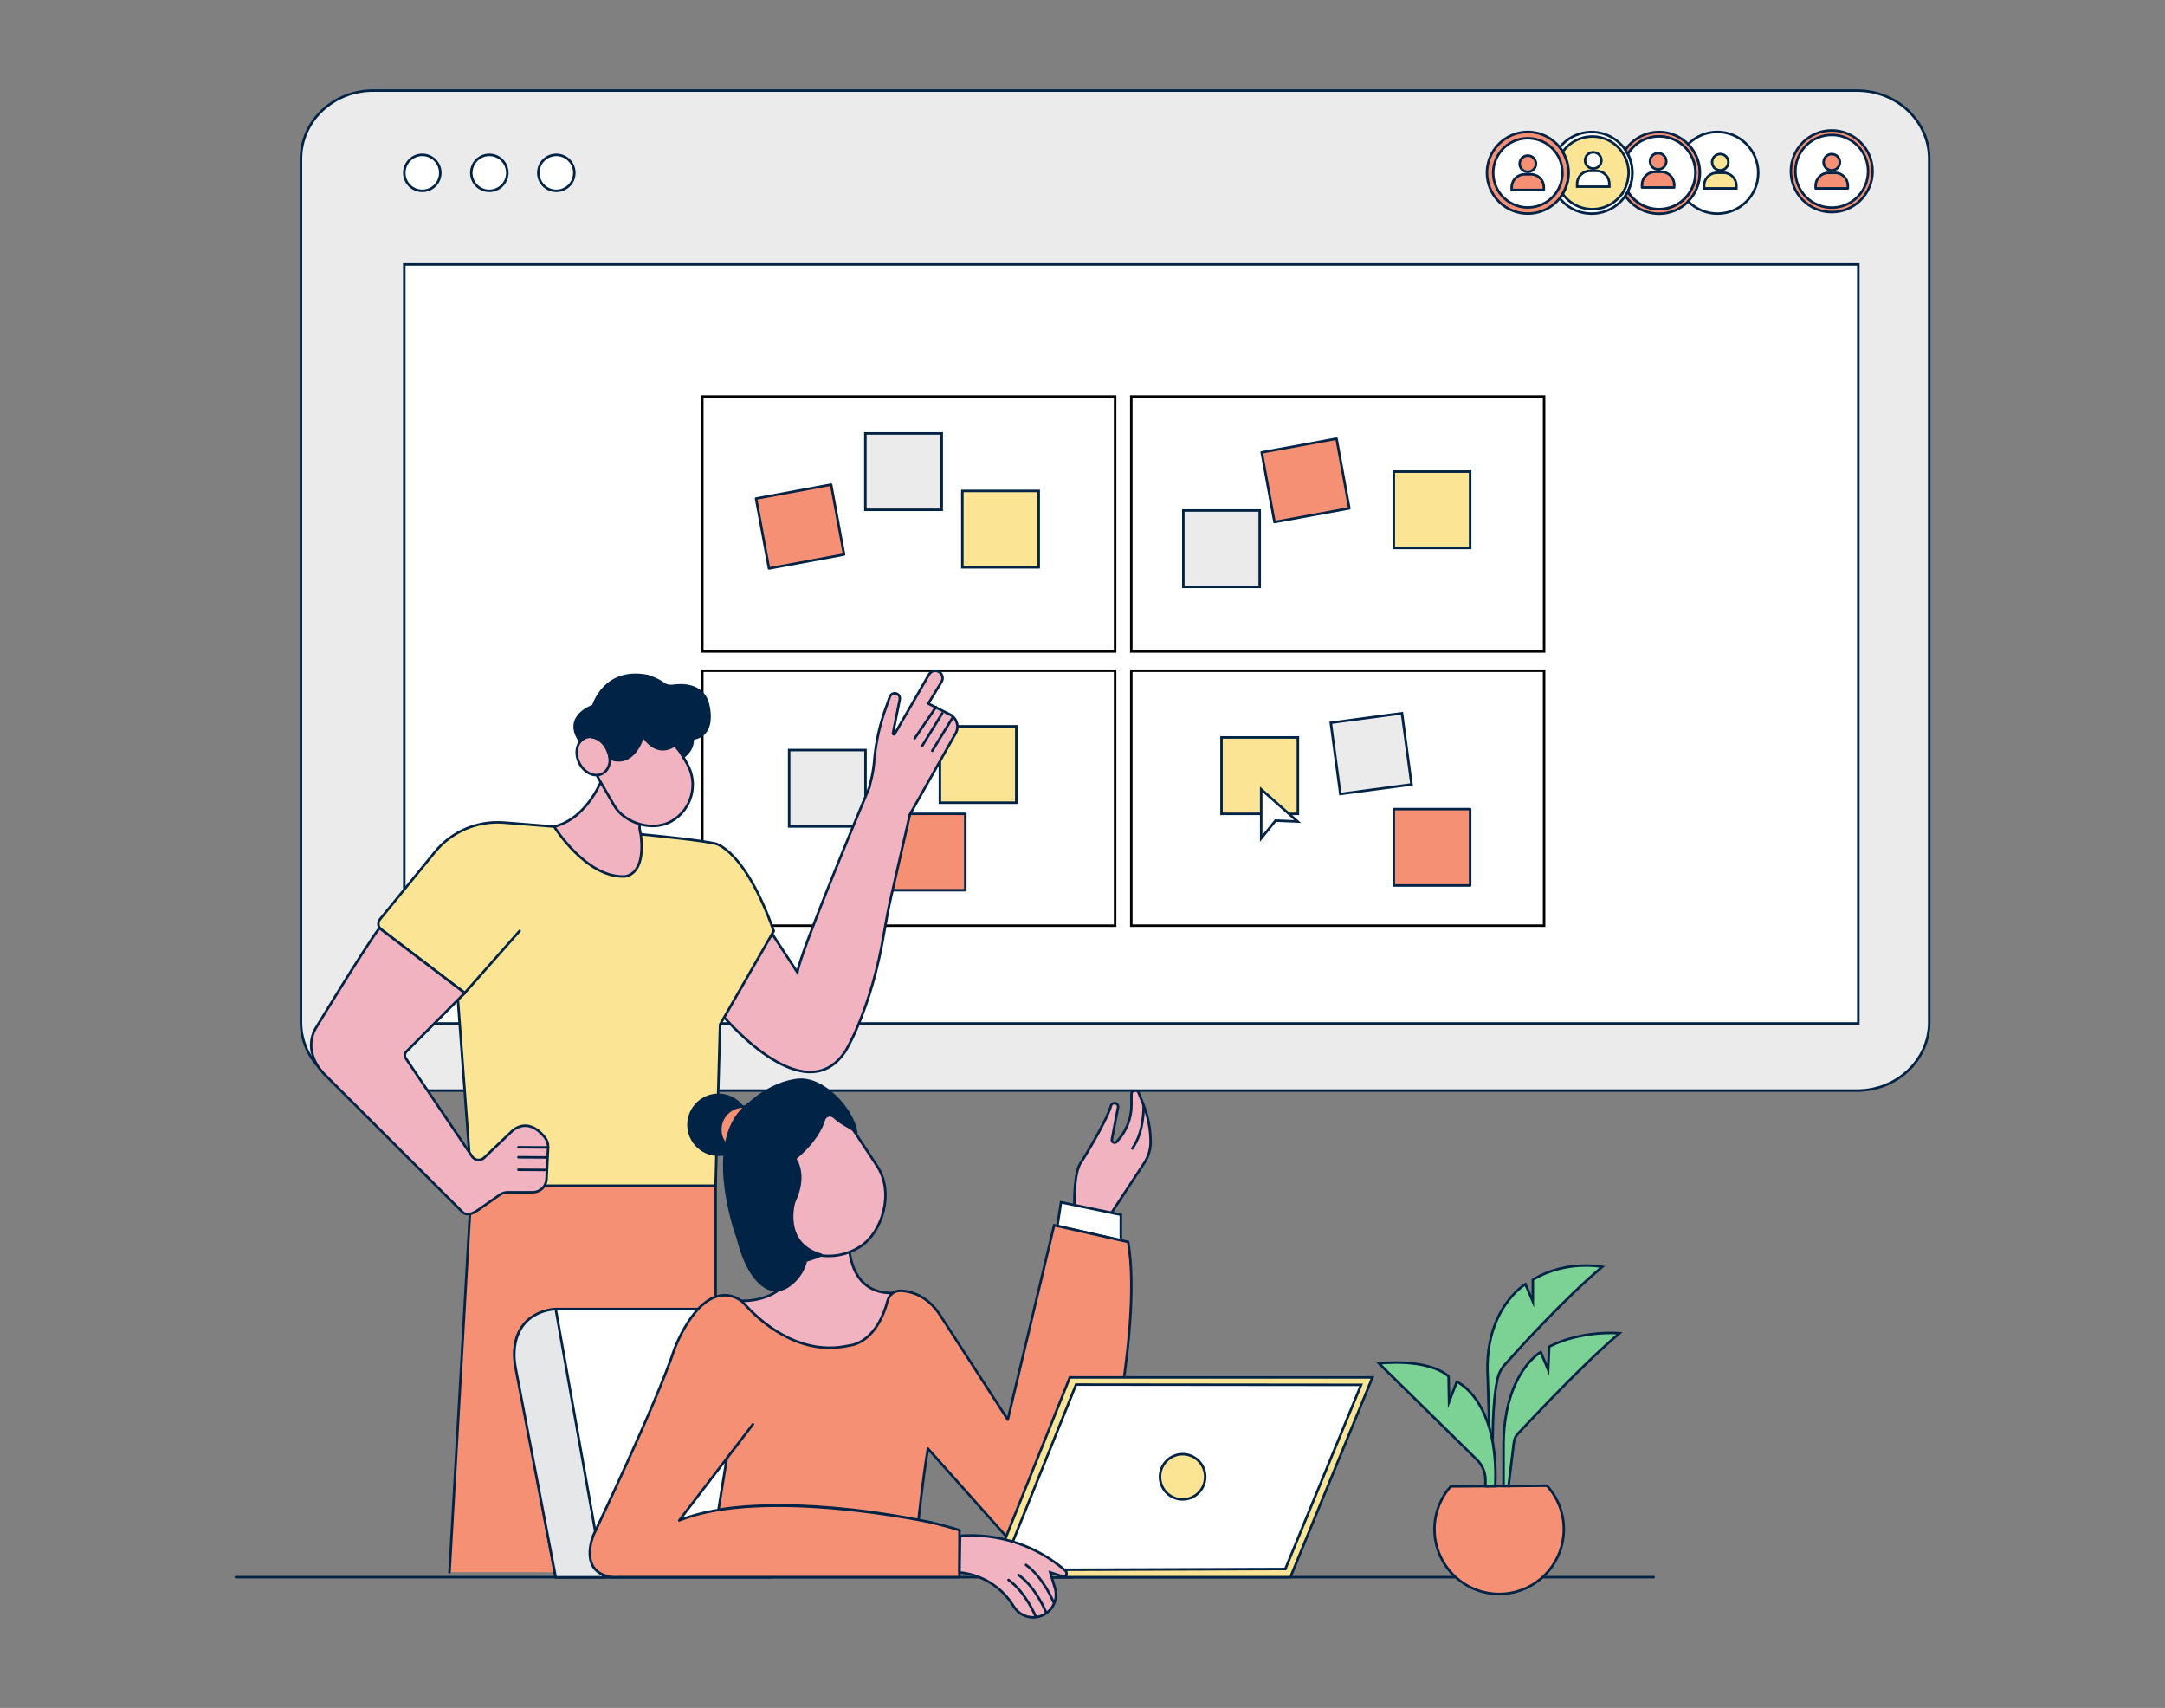 <svg xmlns="http://www.w3.org/2000/svg" id="a" width="865.76" height="682.89" viewBox="0 0 865.76 682.89">
  <rect x="0" y="0" width="865.76" height="682.89" fill="#808080" stroke="none"/>
  <g>
    <line x1="94.29" y1="630.6" x2="661.29" y2="630.6" fill="none" stroke="#002346" stroke-linecap="round" stroke-linejoin="round"></line>
    <path d="M429.63,481.81s-.37-13.78,3-17.54c0,0,9.81-15.69,11.63-22.13,.17-.63,.75-1.07,1.4-1.07h0c.8,0,1.45,.64,1.46,1.44,0,.1,0,.19-.03,.29l-2.46,12.78c-.09,.47,.13,.94,.54,1.17h0c.45,.26,1.02,.17,1.37-.21l.27-.3c3.63-3.94,5.65-9.11,5.65-14.47v-4.34c0-.54,.29-1.03,.76-1.29h0c.71-.4,1.6-.15,2,.56,.03,.06,.06,.12,.09,.19l2,5c1.85,4.7,2.81,9.71,2.81,14.76h0c0,2.93-.86,5.79-2.47,8.24l-13.16,20" fill="#f2b3c1" stroke="#002346" stroke-miterlimit="10"></path>
    <path d="M457.31,441.89s.49,10.31-4.51,17.31" fill="none" stroke="#002346" stroke-linecap="round" stroke-linejoin="round"></path>
    <polygon points="448.21 495.95 448.21 485.69 424.29 480.71 422.83 490.18 448.21 495.95" fill="#fff" stroke="#002346" stroke-miterlimit="10"></polygon>
    <path d="M149.24,36.21H742.59c15.95,0,28.88,12.22,28.88,27.29V408.76c0,15.07-12.93,27.29-28.88,27.29H149.24c-15.95,0-28.88-12.22-28.88-27.29V63.49c0-15.07,12.93-27.29,28.88-27.29Z" fill="#ebebeb" stroke="#002346" stroke-miterlimit="10"></path>
    <path d="M627.29,69.08c0,2.98-.82,5.91-2.37,8.45l-.12,.21c-.33,.54-.69,1.05-1.09,1.53-5.63,7.05-15.91,8.19-22.95,2.56-7.05-5.63-8.19-15.91-2.56-22.95,5.63-7.05,15.91-8.19,22.95-2.56,.95,.76,1.81,1.62,2.56,2.56,.4,.48,.76,.99,1.09,1.53,0,.07,.09,.14,.13,.22,1.55,2.55,2.37,5.47,2.36,8.45Z" fill="#f69074" stroke="#002346" stroke-linecap="round" stroke-linejoin="round"></path>
    <circle cx="732.49" cy="68.48" r="16.33" fill="#f69074" stroke="#002346" stroke-linecap="round" stroke-linejoin="round"></circle>
    <circle cx="732.49" cy="68.48" r="14.54" fill="#fff" stroke="#002346" stroke-miterlimit="10"></circle>
    <path d="M652.8,69.08c0,2.61-.62,5.17-1.82,7.49-.3,.59-.63,1.17-1,1.72-5.08,7.45-15.24,9.38-22.69,4.3-1.34-.92-2.54-2.03-3.56-3.3,.39-.49,.75-1,1.08-1.53,3.33-5.3,3.33-12.03,0-17.33-.33-.53-.69-1.04-1.08-1.53,5.65-7.04,15.94-8.17,22.98-2.52,1.26,1.01,2.36,2.2,3.27,3.52,.37,.56,.7,1.13,1,1.73,1.19,2.3,1.82,4.86,1.82,7.45Z" fill="#fff" stroke="#002346" stroke-miterlimit="10"></path>
    <path d="M679.78,69.08c.03,9.02-7.26,16.35-16.28,16.38-5.42,.02-10.49-2.65-13.54-7.13,.37-.55,.7-1.13,1-1.72,4.14,6.88,13.08,9.1,19.96,4.96,6.88-4.14,9.1-13.08,4.96-19.96s-13.08-9.1-19.96-4.96c-2.03,1.22-3.73,2.92-4.96,4.96-.3-.6-.63-1.17-1-1.73,5.1-7.44,15.27-9.35,22.71-4.25,4.44,3.04,7.1,8.08,7.11,13.47v-.02Z" fill="#f69074" stroke="#002346" stroke-linecap="round" stroke-linejoin="round"></path>
    <path d="M703.1,69.08c0,9.02-7.3,16.33-16.32,16.34-4.39,0-8.6-1.77-11.68-4.91,6.24-6.35,6.24-16.52,0-22.87,6.32-6.44,16.67-6.53,23.11-.21,3.13,3.07,4.89,7.27,4.89,11.65Z" fill="#fff" stroke="#002346" stroke-miterlimit="10"></path>
    <path d="M677.98,69.08c0,8.03-6.51,14.54-14.54,14.54-5.1,0-9.83-2.68-12.46-7.05,2.43-4.7,2.43-10.3,0-15,4.14-6.88,13.07-9.1,19.95-4.97,4.37,2.63,7.04,7.36,7.05,12.46v.02Z" fill="#fff" stroke="#002346" stroke-miterlimit="10"></path>
    <rect x="161.67" y="105.74" width="581.45" height="303.47" fill="#fff" stroke="#002346" stroke-miterlimit="10"></rect>
    <rect x="280.84" y="158.54" width="165.08" height="101.93" fill="none" stroke="#000" stroke-miterlimit="10"></rect>
    <rect x="280.84" y="268.18" width="165.08" height="101.93" fill="none" stroke="#000" stroke-miterlimit="10"></rect>
    <rect x="452.39" y="158.54" width="165.08" height="101.93" fill="none" stroke="#000" stroke-miterlimit="10"></rect>
    <rect x="452.39" y="268.18" width="165.08" height="101.93" fill="none" stroke="#000" stroke-miterlimit="10"></rect>
    <rect x="346.05" y="173.29" width="30.54" height="30.54" fill="#ebebeb" stroke="#002346" stroke-miterlimit="10"></rect>
    <rect x="375.86" y="290.41" width="30.54" height="30.54" fill="#fbe493" stroke="#002346" stroke-miterlimit="10"></rect>
    <rect x="315.57" y="299.9" width="30.54" height="30.54" fill="#ebebeb" stroke="#002346" stroke-miterlimit="10"></rect>
    <rect x="355.48" y="325.4" width="30.54" height="30.54" fill="#f69074" stroke="#002346" stroke-linecap="round" stroke-linejoin="round"></rect>
    <rect x="488.47" y="294.86" width="30.54" height="30.54" fill="#fbe493" stroke="#002346" stroke-miterlimit="10"></rect>
    <rect x="557.36" y="323.5" width="30.54" height="30.54" fill="#f69074" stroke="#002346" stroke-linecap="round" stroke-linejoin="round"></rect>
    <rect x="533.95" y="286.96" width="28.72" height="28.72" transform="translate(-35.19 75.57) rotate(-7.64)" fill="#ebebeb" stroke="#002346" stroke-miterlimit="10"></rect>
    <rect x="384.83" y="196.29" width="30.54" height="30.54" fill="#fbe493" stroke="#002346" stroke-miterlimit="10"></rect>
    <rect x="557.36" y="188.56" width="30.54" height="30.54" fill="#fbe493" stroke="#002346" stroke-miterlimit="10"></rect>
    <rect x="473.2" y="204.11" width="30.54" height="30.54" fill="#ebebeb" stroke="#002346" stroke-miterlimit="10"></rect>
    <rect x="304.66" y="196.31" width="30.54" height="28.42" transform="translate(-33.03 61.89) rotate(-10.51)" fill="#f69074" stroke="#002346" stroke-linecap="round" stroke-linejoin="round"></rect>
    <rect x="506.84" y="177.92" width="30.43" height="28.32" transform="translate(-26.11 97.47) rotate(-10.41)" fill="#f69074" stroke="#002346" stroke-linecap="round" stroke-linejoin="round"></rect>
    <polygon points="504.34 335.19 504.34 315.61 518.89 328.46 510.09 328.1 504.34 335.19" fill="#fff" stroke="#002346" stroke-miterlimit="10"></polygon>
    <path d="M624.79,69.08c0,2.33-.58,4.62-1.69,6.67-.31,.56-.65,1.1-1.03,1.62-4.56,6.14-13.24,7.41-19.37,2.85-6.14-4.56-7.41-13.24-2.85-19.37s13.24-7.41,19.37-2.85c1.08,.81,2.04,1.77,2.85,2.85,.38,.52,.73,1.06,1.04,1.62,1.11,2.03,1.69,4.31,1.69,6.62Z" fill="#fff" stroke="#002346" stroke-miterlimit="10"></path>
    <path d="M649.51,76.08c-.33,.59-.69,1.16-1.09,1.7-4.79,6.45-13.9,7.79-20.34,3-1.21-.9-2.28-1.99-3.16-3.22,3.15-5.19,3.15-11.71,0-16.9,4.66-6.53,13.73-8.05,20.27-3.39,3.83,2.73,6.1,7.14,6.09,11.84,0,0,.02,3.59-1.77,6.97Z" fill="#fbe493" stroke="#002346" stroke-miterlimit="10"></path>
    <path d="M686.63,69.08h2.59c2.84,0,5.14,2.3,5.14,5.14h0v1.11h-12.9v-1.11c0-2.84,2.3-5.14,5.14-5.14,.01,0,.02,0,.03,0Z" fill="#fbe493" stroke="#002346" stroke-miterlimit="10"></path>
    <circle cx="687.9" cy="64.84" r="3.26" fill="#fbe493" stroke="#002346" stroke-miterlimit="10"></circle>
    <path d="M731.2,69.1h2.59c2.84,0,5.14,2.3,5.14,5.14h0v1.09h-12.87v-1.09c0-2.84,2.3-5.14,5.14-5.14h0Z" fill="#f69074" stroke="#002346" stroke-linecap="round" stroke-linejoin="round"></path>
    <circle cx="732.49" cy="64.86" r="3.26" fill="#f69074" stroke="#002346" stroke-linecap="round" stroke-linejoin="round"></circle>
    <path d="M661.77,68.72h2.59c2.84,0,5.14,2.3,5.14,5.14h0v1.11h-12.87v-1.1c0-2.84,2.29-5.14,5.13-5.15,0,0,0,0,.01,0Z" fill="#f69074" stroke="#002346" stroke-linecap="round" stroke-linejoin="round"></path>
    <circle cx="663.07" cy="64.49" r="3.26" fill="#f69074" stroke="#002346" stroke-linecap="round" stroke-linejoin="round"></circle>
    <path d="M635.83,68.33h2.59c2.84,0,5.14,2.3,5.14,5.14h0v1.16h-12.88v-1.12c-.02-2.84,2.26-5.16,5.1-5.18,.02,0,.03,0,.05,0Z" fill="#fff" stroke="#002346" stroke-miterlimit="10"></path>
    <circle cx="637.12" cy="64.13" r="3.26" fill="#fff" stroke="#002346" stroke-miterlimit="10"></circle>
    <path d="M609.63,69.7h2.59c2.84,0,5.14,2.3,5.14,5.14h0v1.11h-12.85v-1.11c0-2.83,2.29-5.13,5.12-5.14Z" fill="#f69074" stroke="#002346" stroke-linecap="round" stroke-linejoin="round"></path>
    <circle cx="610.95" cy="65.46" r="3.26" fill="#f69074" stroke="#002346" stroke-linecap="round" stroke-linejoin="round"></circle>
    <circle cx="168.87" cy="69.11" r="7.2" fill="#fff" stroke="#002346" stroke-miterlimit="10"></circle>
    <circle cx="195.67" cy="69.11" r="7.2" fill="#fff" stroke="#002346" stroke-miterlimit="10"></circle>
    <circle cx="222.47" cy="69.11" r="7.2" fill="#fff" stroke="#002346" stroke-miterlimit="10"></circle>
    <polyline points="179.75 628.6 188.66 472.09 286.17 472.09 286.17 628.66" fill="#f69074" stroke="#002346" stroke-linecap="round" stroke-linejoin="round"></polyline>
    <path d="M379.59,285.55l-8.38-4.22,5.3-8.69c.79-1.3,.44-2.99-.8-3.87-.08-.06-.16-.11-.25-.16-1.39-.8-3.16-.32-3.96,1.07l-13.72,23.77c-.21,.37-.78,.16-.7-.26l2.72-13.54c.13-.67-.08-1.37-.56-1.86-.47-.47-1.16-.7-1.87-.57s-1.32,.73-1.57,1.44l-1.78,4.99c-2.32,6.55-3.8,13.36-4.4,20.28-.17,2.28-.51,4.54-1,6.77l-1,4.12,.02,.02c-3.32,7.9-27.51,65.6-28.79,73.9l-11.33-17.29-19.56,33.41s33.29,40.84,50.1,15.45c0,0,10.41-16.52,15.61-48.12,.75-4.54,1.62-9.07,2.65-13.56l7.48-32.7-.07-.05,18.48-32.75c.07-.13,.13-.26,.19-.39,1.21-2.76-.06-5.98-2.82-7.19Z" fill="#f2b3c1" stroke="#002346" stroke-miterlimit="10"></path>
    <path d="M188.63,474.09l-5.54-74.64,2.77-2.43-33.43-25.41c-1.28-.97-1.49-2.8-.48-4.05l21.92-26.85c6.71-8.23,17.03-12.64,27.61-11.82,26.1,2,74.29,6,84.67,8.43,0,0,11.74,2.42,23.26,34.94l-21.46,37.37-1.8,64.45h-97.51Z" fill="#fbe493" stroke="#002346" stroke-miterlimit="10"></path>
    <path d="M241,310.84s-5.66,16.27-19.39,19.66c0,0,12.57,20.27,27.83,19.95,0,0,9,.33,6.79-16.88,0,0-1.27-4,.35-4.77l-15.58-17.96Z" fill="#f2b3c1" stroke="#002346" stroke-miterlimit="10"></path>
    <path d="M219.19,458.78c.07-1.45-.4-2.88-1.32-4.01-7.39-9.14-13.58-2.06-13.58-2.06l-10.72,10.22c-1.4,1.34-3.68,1.09-4.76-.51l-26.55-39.29c-.57-.84-.46-1.96,.25-2.67l23.33-23.43-34.12-25.95c-6.43,8.63-25.15,39.54-25.15,39.54,0,0-6.43,8.72,3.05,18.79l55.6,55.49s2.07,1.81,6.07-1.19l8.56-5.99c.94-.66,2.06-1.01,3.2-1.01h9.99c2.94,0,5.36-2.3,5.51-5.24l.63-12.69Z" fill="#f2b3c1" stroke="#002346" stroke-miterlimit="10"></path>
    <path d="M222.23,630.66l-15.9-84.58s-5.3-19.5,15.9-22.68h68.89l22.89,75.47-5.72,31.79h-86.06Z" fill="#fff" stroke="#002346" stroke-miterlimit="10"></path>
    <path d="M241.3,630.66l-19.07-107.26s-15.42,.18-16.53,16.65c-.14,2.26,.01,4.53,.46,6.75l16.07,83.86h19.07Z" fill="#e6e7e8" stroke="#002346" stroke-miterlimit="10"></path>
    <path d="M296.26,520.07s24.61,2,23.58-25.74l19.61,1.14s-1.32,21.94,17.61,21.52l1.61,4.73-14.52,20.61-29.07-2.23-21.45-16.84,2.63-3.19Z" fill="#f2b3c1" stroke="#002346" stroke-miterlimit="10"></path>
    <path d="M376,525.92l27,41.7,18.54-77.73,29.6,6.69c6.24,36.35-12,110.3-17,129.42-.71,2.72-3.18,4.62-6,4.6h-8.47c-1.76,0-3.43-.75-4.6-2.06l-44-49.34c-1.95,11.43-3.77,28.5-3.77,28.5-52-10-80-4-80-4l3.33-20.61,10.46-13.61-29.46,38.43c33.73-13.66,100.67,.79,100.67,.79,8,2,11.38,3.12,11.38,3.12v18.78H244.85c-13.94-1.84-7.53-16.83-7.53-16.83,0,0,25.09-52.44,32.31-74.15,0,0,7.82-21.82,20.28-21.76,3.08,.05,5.98,1.41,8,3.73,4.77,5.35,20.59,20.78,40.82,16.56,.47-.1,.94-.19,1.41-.25,2.2-.33,10.77-2.56,14.86-18,.62-2.31,2.76-3.89,5.15-3.81,4.22,.18,10.71,1.91,15.85,9.83Z" fill="#f69074" stroke="#002346" stroke-linecap="round" stroke-linejoin="round"></path>
    <polygon points="401.46 616.62 427.82 550.73 548.83 550.73 516.02 630.6 395.47 630.6 401.46 616.62" fill="#fbe493" stroke="#002346" stroke-miterlimit="10"></polygon>
    <polygon points="430.31 553.6 400.45 627.73 513.99 627.34 544.29 553.71 430.31 553.6" fill="#fff" stroke="#002346" stroke-miterlimit="10"></polygon>
    <path d="M383.91,614.09c15.28-1.16,30.39,3.81,42,13.8,.73,.64,.8,1.74,.17,2.47-.08,.09-.16,.17-.26,.24h0l-5.85-1.9,1.89,6.26c1.45,4.81-1.27,9.88-6.07,11.33-.86,.26-1.74,.39-2.64,.39h0c-3.15,0-6.07-1.63-7.73-4.3-.25-.41-.54-.85-.86-1.32-4.76-7.03-12.42-11.56-20.87-12.35l.22-14.62Z" fill="#f2b3c1" stroke="#002346" stroke-miterlimit="10"></path>
    <circle cx="472.91" cy="590.47" r="9.04" fill="#fbe493" stroke="#002346" stroke-miterlimit="10"></circle>
    <rect x="240.3" y="285.37" width="33.61" height="46.02" rx="16.81" ry="16.81" transform="translate(-119.75 169.87) rotate(-30)" fill="#f2b3c1" stroke="#002346" stroke-miterlimit="10"></rect>
    <ellipse cx="237.24" cy="302.27" rx="6.26" ry="7.95" transform="translate(-109.16 135.98) rotate(-26.23)" fill="#f2b3c1" stroke="#002346" stroke-miterlimit="10"></ellipse>
    <path d="M237.24,282.23s-12.36,4.08-5.22,14.24c0,.04,2.11-2.59,4.66-1.8,6.31,1.19,7.17,8.61,7.17,8.61,9.77,3.94,13.29-8.92,13.29-8.92,7.78,11.15,15.56,1,15.56,1,15.61,1.88,10.12-14.93,10.12-14.93-2.59-6.78-9.87-6.75-13.77-6.19-1.34,.19-2.73-.11-3.8-.94-2.21-1.72-6.29-3-6.29-3-17.33-3.4-21.73,11.93-21.73,11.93Z" fill="#002346" stroke="#002346" stroke-miterlimit="10"></path>
    <path d="M277.01,295.39c.06,3.29-1.25,5.12-3.71,7.31-1-2.08-2.18-2.79-3.4-4.75l2.8-2.56c1.43,.14,2.88,.14,4.31,0Z" fill="#002346" stroke="#002346" stroke-miterlimit="10"></path>
    <rect x="296.29" y="449.35" width="61.77" height="46.41" rx="23.2" ry="23.2" transform="translate(541.91 -60.58) rotate(56.64)" fill="#f2b3c1" stroke="#002346" stroke-miterlimit="10"></rect>
    <g>
      <circle cx="287.29" cy="449.73" r="11.97" fill="#002346" stroke="#002346" stroke-miterlimit="10"></circle>
      <circle cx="297.26" cy="451.63" r="9.21" fill="#f69074" stroke="#002346" stroke-miterlimit="10"></circle>
      <path d="M329.47,447.76c-.93,3.17-3.65,8.9-11.61,15.52,0,0,5.06,6.08-.33,17.35,0,0-5.02,16.47,10.77,21.06,0,0,1.3,.14-6.04,2.37,0,0-1.09,6.42-7.53,10.48-2.61,1.65-5.97,1.72-8.59,.09-3.52-2.18-8.02-7.36-11.09-19.54,0,0-14.98-39.98,4.82-54.03,0,0,8.12-7.9,18.85-9.26,10.82-1.38,22.35,12.37,23.62,20.57l-3.38-1.98c-2.74-1.6-3.27-1.92-5.51-3.83-.22-.19-.48-.34-.76-.44h0c-1.34-.49-2.81,.26-3.22,1.63Z" fill="#002346" stroke="#002346" stroke-miterlimit="10"></path>
    </g>
    <path d="M414.21,646.45s-3.92-9.74-10.92-14.74" fill="none" stroke="#002346" stroke-linecap="round" stroke-linejoin="round"></path>
    <path d="M418.21,644.45s-3.92-9.74-10.92-14.74" fill="none" stroke="#002346" stroke-linecap="round" stroke-linejoin="round"></path>
    <path d="M421.21,640.45s-3.92-9.74-10.92-14.74" fill="none" stroke="#002346" stroke-linecap="round" stroke-linejoin="round"></path>
    <line x1="219.19" y1="458.78" x2="207.29" y2="458.71" fill="none" stroke="#002346" stroke-linecap="round" stroke-miterlimit="10"></line>
    <line x1="218.19" y1="462.78" x2="207.29" y2="462.71" fill="none" stroke="#002346" stroke-linecap="round" stroke-miterlimit="10"></line>
    <line x1="218.19" y1="467.78" x2="207.29" y2="467.71" fill="none" stroke="#002346" stroke-linecap="round" stroke-miterlimit="10"></line>
    <line x1="185.85" y1="397.02" x2="207.79" y2="372.21" fill="none" stroke="#002346" stroke-linecap="round" stroke-miterlimit="10"></line>
    <line x1="374.29" y1="282.71" x2="365.79" y2="295.21" fill="none" stroke="#002346" stroke-linecap="round" stroke-miterlimit="10"></line>
    <line x1="376.79" y1="285.21" x2="368.79" y2="298.21" fill="none" stroke="#002346" stroke-linecap="round" stroke-miterlimit="10"></line>
    <line x1="380.79" y1="287.21" x2="372.79" y2="300.21" fill="none" stroke="#002346" stroke-linecap="round" stroke-miterlimit="10"></line>
  </g>
  <g>
    <path d="M597.1,589.97s-1.13-25.81,1.71-38.57c.48-2.15,1.49-4.15,2.96-5.79,5.78-6.5,23.71-26.31,38.95-39.09,0,0-14.27-2.97-27.75,5.15v8.72l-2.98-6.94s-16.65,9.91-15.06,37.07l.79,26.16,1.39,13.29Z" fill="#7cd295" stroke="#002346" stroke-miterlimit="10"></path>
    <path d="M625.35,611.47c0,12.52-8.97,23.24-21.29,25.46h0c-14.08,2.51-27.52-6.87-30.03-20.94-.27-1.49-.4-3-.4-4.52,0-6.33,2.31-12.43,6.51-17.16l28.02-.19,10.45-.08c4.35,4.76,6.76,10.98,6.75,17.43Z" fill="#f69074" stroke="#002346" stroke-miterlimit="10"></path>
    <path d="M594.02,594.22v-2.34c.04-3.09-1.19-6.06-3.39-8.22l-39.18-38.51s18.85-2.38,27.82,5.13l.19,10.25,3.11-8.05s16.84,7.14,15.37,41.73l-3.91,.03Z" fill="#7cd295" stroke="#002346" stroke-miterlimit="10"></path>
    <path d="M603.25,594.15l2.14-17.53c.15-1.25,.7-2.42,1.55-3.34,5.61-6.01,27.81-29.53,40.7-40.2,0,0-14.87-1.39-28.14,5.35l-.4,9.32-2.98-7.14s-14.47,8.13-14.87,36.45v17.08h1.98Z" fill="#7cd295" stroke="#002346" stroke-miterlimit="10"></path>
  </g>
</svg>
